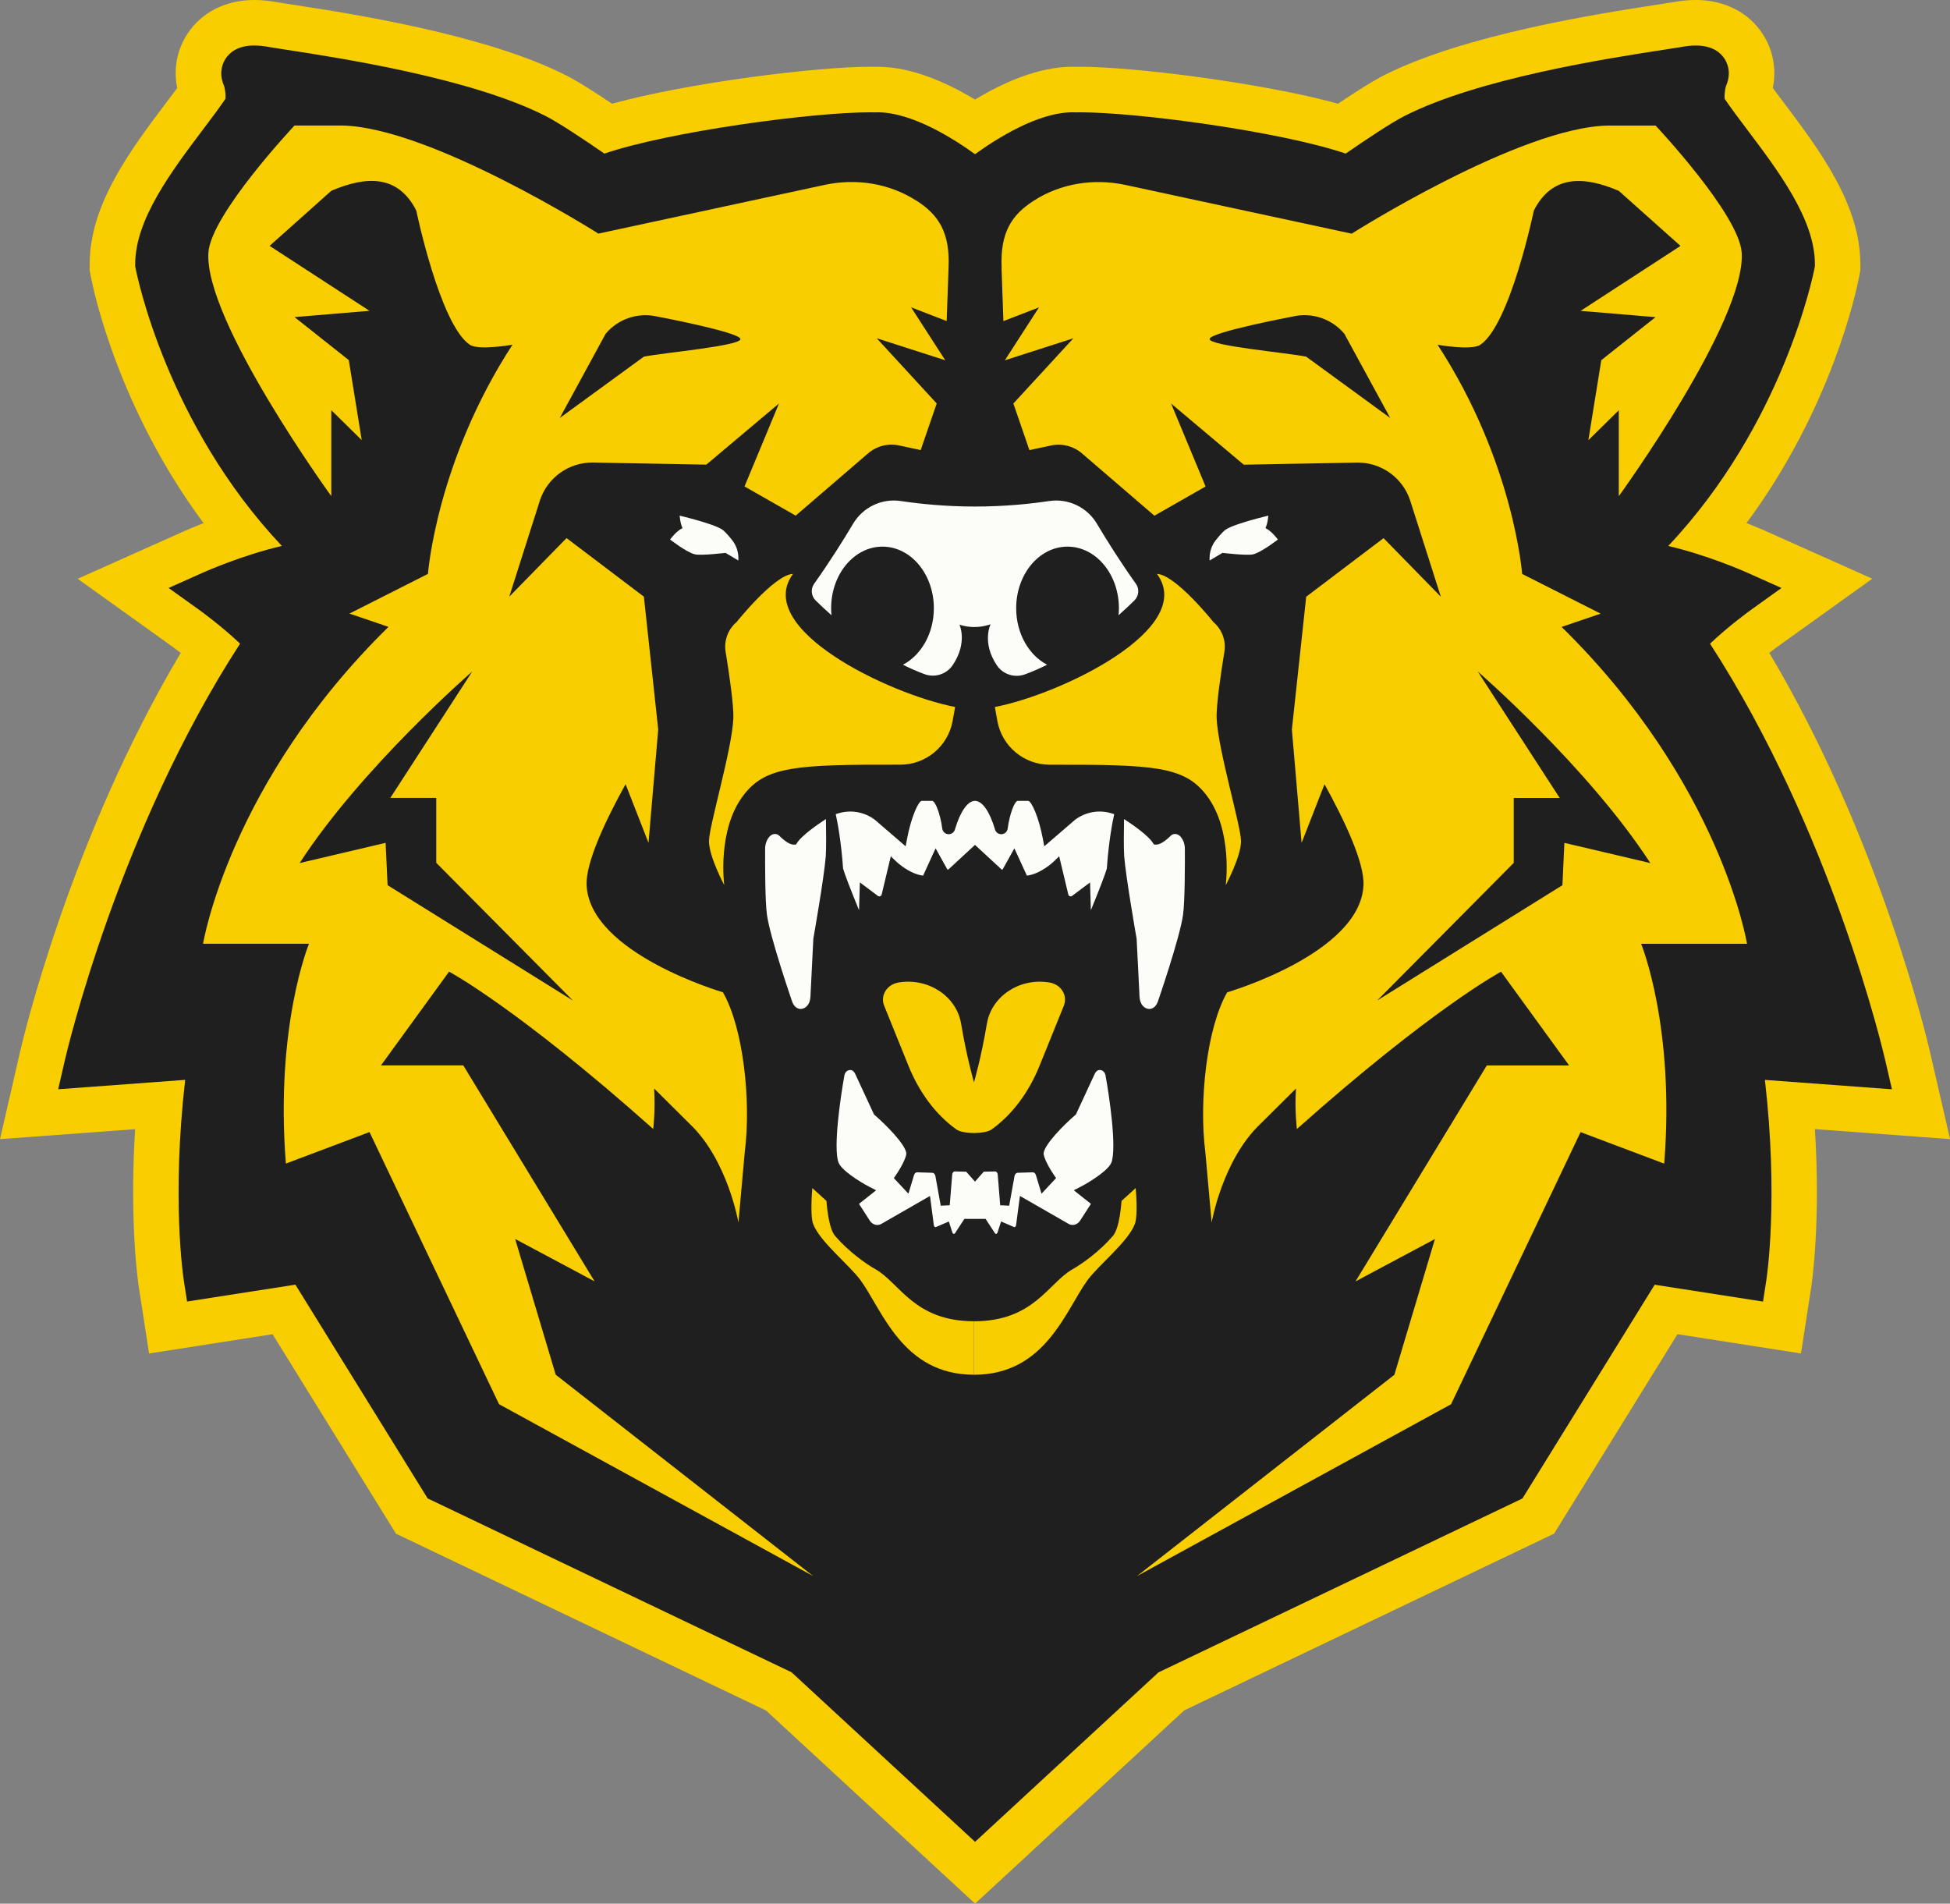<?xml version="1.0" encoding="UTF-8"?>
<svg id="Layer_2" xmlns="http://www.w3.org/2000/svg" viewBox="0 0 857.45 837.08">
  <rect x="0" y="0" width="857.45" height="837.08" fill="#808080" stroke="none"/>
  <defs>
    <style>
      .cls-1 {
        fill: #1f1f1f;
      }

      .cls-2 {
        fill: #fcfdf8;
      }

      .cls-3 {
        fill: #f8ce00;
      }
    </style>
  </defs>
  <g id="Logos">
    <g>
      <path class="cls-3" d="M336.74,752.08l-162.62-77.7-54.26-87.7-54.31,8.47-4.52-29.23c-.2-1.3-4.21-27.96-1.61-69.41l-59.42,4.39,8.97-39.03c.92-3.98,21.77-92.99,70.5-174.78-2.1-1.62-3.48-2.62-3.51-2.64l-41.8-29.95,46.97-21.01c.74-.33,3.8-1.68,8.38-3.47-37.42-50.45-48.28-101.77-49.54-108.27l-.54-2.79v-2.82c0-26.32,18-50.22,33.89-71.3,1.6-2.12,3.16-4.19,4.6-6.14-1.67-8.25-.18-16.59,4.41-23.69C88.49,5.47,99.2,0,111.74,0c3.27,0,6.77.35,10.41,1.03,1.02.16,2.13.34,3.33.53l3.2.49c25.32,3.89,84.61,13.01,120.2,31.06,1.76.9,6.6,3.35,20.22,12.49,33.51-9.2,89.66-16.25,113.64-16.25.53,0,1.06,0,1.6.03.51-.02,1.01-.03,1.5-.03,14.8,0,30.21,6.78,42.89,14.43,12.69-7.66,28.09-14.43,42.89-14.43.49,0,.99.01,1.5.03.54-.02,1.07-.03,1.6-.03,23.98,0,80.12,7.05,113.64,16.25,13.6-9.13,18.45-11.59,20.22-12.49,35.59-18.05,94.88-27.17,120.19-31.06l3.27-.51c1.15-.19,2.26-.36,3.28-.52,3.65-.68,7.14-1.03,10.4-1.03,12.53,0,23.25,5.47,29.41,15.01,4.58,7.1,6.08,15.44,4.4,23.68,1.45,1.96,3,4.02,4.6,6.14,15.89,21.09,33.89,44.99,33.89,71.31v2.82l-.53,2.77c-1.26,6.52-12.12,57.84-49.54,108.29,4.59,1.79,7.65,3.14,8.39,3.47l46.93,20.99-41.78,29.97s-1.41,1.02-3.5,2.64c48.73,81.79,69.58,170.8,70.5,174.77l8.98,39.03-59.42-4.39c2.6,41.46-1.41,68.11-1.61,69.42l-4.51,29.22-54.31-8.47-54.25,87.7-162.62,77.7-91.99,85-91.99-85Z"/>
      <path class="cls-1" d="M348.09,735.34l-160.05-76.47-58.15-93.99-47.63,7.42-1.46-9.43c-.24-1.54-5.37-35.89.63-88.04l-55.85,4.13,2.9-12.6c.96-4.17,23.59-100.76,77.08-183.34-8.22-7.83-17.8-14.72-17.92-14.81l-13.5-9.67,15.16-6.78c.94-.42,17.17-7.62,34.64-11.7-50.57-53.56-63.74-119.1-64.32-122.11l-.17-.9v-.91c0-19.63,15.87-40.69,29.87-59.27,3.65-4.84,7.11-9.43,9.82-13.43.16-1.41-.17-4.32-.57-5.55-2.53-5.74-.72-10,.59-12.03,1.72-2.67,5.31-5.85,12.6-5.85,2.11,0,4.47.25,7,.74,1.09.17,2.3.36,3.61.58l3.28.51c24.37,3.75,81.45,12.53,114.19,29.13,5.8,2.94,16.74,10.24,25.92,16.57,28.09-9.6,90.95-18.16,116.99-18.16.52,0,1.05.02,1.59.04.51-.02,1.03-.04,1.51-.04,15.2,0,33.47,11.6,42.89,18.42,9.43-6.82,27.69-18.42,42.89-18.42.48,0,1,.02,1.51.04.53-.03,1.07-.04,1.59-.04,26.05,0,88.9,8.57,116.99,18.16,9.14-6.31,20.1-13.62,25.92-16.57,32.74-16.61,89.82-25.38,114.19-29.13l3.36-.52c1.25-.2,2.45-.4,3.54-.56,2.56-.5,4.9-.74,7-.74,7.29,0,10.88,3.18,12.6,5.85,1.31,2.04,3.12,6.29.59,12.03-.4,1.23-.73,4.14-.57,5.55,2.71,4,6.17,8.59,9.82,13.43,14,18.58,29.87,39.64,29.87,59.27v.91l-.17.9c-.58,3-13.76,68.54-64.32,122.11,17.47,4.08,33.7,11.28,34.64,11.7l15.15,6.78-13.49,9.68c-.12.08-9.71,6.99-17.92,14.81,53.49,82.58,76.12,179.16,77.08,183.34l2.9,12.6-55.85-4.13c6,52.15.87,86.5.63,88.04l-1.46,9.44-47.64-7.42-58.15,93.99-160.05,76.47-80.64,74.51-80.64-74.51Z"/>
      <g>
        <path class="cls-2" d="M352.08,443.65c-1.69,0-3.12-1.28-3.82-3.41-.1-.3-9.57-27.8-11.01-37.93-.84-5.96-.85-22.33-.81-29.09.01-1.97.66-3.87,1.79-5.21.7-.84,1.59-1.3,2.51-1.3.56,0,1.09.17,1.6.49,1.96,1.94,4.64,4.18,6.56,4.18h1.07l.62-.9c2.07-3.13,8.33-7.58,12.59-10.34.08,4.73.18,12.96-.07,16.32-.67,9.01-5.4,35.94-5.45,36.21l-.02.12-1.28,25.56c-.17,3.48-2.29,5.29-4.28,5.29h0Z"/>
        <path class="cls-2" d="M479.34,387.99l-7.93,5.95c-.19.14-.4.21-.62.21-.4,0-.9-.25-1.03-.81l-4.02-16.82-2.52,2.43c-.06.06-5.68,5.38-11.68,6.07l-5.5-12-5.12,9.21c-.08.15-.23.17-.29.17-.12,0-.19-.07-.22-.09l-11.69-10.8-11.69,10.8s-.09.09-.22.09c-.06,0-.2-.02-.29-.17l-5.12-9.21-5.5,12c-6-.69-11.62-6.02-11.68-6.07l-2.52-2.41-4.02,16.81c-.13.56-.63.81-1.03.81-.22,0-.43-.07-.62-.21l-7.93-5.95-.37,12.22c-3.78-9.23-6.25-15.68-7.01-18.29-.82-11.89-2.45-20.37-3.24-23.95l1.35-.4c1.65-.49,3.36-.74,5.07-.74,3.82,0,7.6,1.25,10.67,3.53l13.66,11.76.64-3.41c1.73-9.18,4.96-16.58,6.48-16.58h4.49c1.47,0,3.69,6.04,4.48,12.19.21,1.45,1.41,2.48,2.84,2.48,1.27,0,2.37-.82,2.73-2.05,2.32-7.9,5.62-12.62,8.82-12.62s6.51,4.72,8.82,12.62c.36,1.23,1.46,2.05,2.73,2.05,1.43,0,2.63-1.03,2.83-2.45.8-6.19,3.01-12.22,4.48-12.22h4.49c1.52,0,4.75,7.39,6.48,16.58l.64,3.41,13.66-11.76c3.06-2.28,6.85-3.53,10.67-3.53,1.72,0,3.43.25,5.07.74l1.35.4c-.79,3.58-2.42,12.06-3.24,23.95-.76,2.61-3.23,9.07-7.01,18.29l-.37-12.22Z"/>
        <path class="cls-2" d="M505.36,443.65c-2,0-4.11-1.82-4.28-5.29l-1.28-25.56-.02-.12c-.05-.27-4.78-27.2-5.45-36.21-.25-3.36-.15-11.59-.07-16.32,4.26,2.76,10.52,7.21,12.59,10.34l.57.86s1.03.03,1.04.03c2.01,0,4.69-2.24,6.65-4.18.51-.33,1.05-.49,1.6-.49.92,0,1.81.46,2.51,1.3,1.13,1.35,1.78,3.25,1.79,5.21.04,6.76.03,23.13-.81,29.09-1.43,10.13-10.9,37.63-11,37.9-.71,2.16-2.14,3.44-3.83,3.44Z"/>
      </g>
      <path class="cls-2" d="M437.99,542.56c-.24,0-.42-.19-.53-.36l-4.07-6.23h-9.34l-4.07,6.23c-.11.16-.28.35-.53.35-.23,0-.53-.17-.69-.66l-1.54-4.78-5.68,2.45c-.07.03-.13.04-.19.04-.29,0-.66-.35-.73-.92l-1.68-12.8-21.35,12.26c-.57.33-1.19.5-1.82.5-1.3,0-2.56-.74-3.35-1.98l-4.7-7.3,7.53-5.97-2.76-1.42c-4.68-2.4-12.56-7.47-13.79-10.82-2.41-6.52,1-29.44,2.51-37.72l.02-.15c.2-1.91,1.48-2.78,2.58-2.78.93,0,1.71.57,2.19,1.61l8.34,17.97.33.28c5.09,4.39,13.35,12.79,13.84,16.65.2,1.6-2.21,6.28-4.56,9.7l-.91,1.32,6.41,6.85,2.47-8.19c.22-.73.76-1.21,1.34-1.21l6.7.21c.59.02,1.13.54,1.33,1.29l2.37,13.18,3.96-.19,1.08-13.5c.06-.75.56-1.37,1.11-1.37l5.05.11,3.86,4.37,3.85-4.37,5.03-.11c.57,0,1.06.61,1.12,1.37l1.08,13.5,3.96.19,2.37-13.18c.2-.74.74-1.27,1.33-1.29,0,0,6.67-.21,6.67-.21.61,0,1.15.49,1.37,1.21l2.47,8.19,6.41-6.85-.91-1.33c-2.35-3.42-4.76-8.1-4.56-9.7.49-3.87,8.75-12.27,13.84-16.65l.33-.28,8.34-17.97c.48-1.04,1.26-1.61,2.19-1.61,1.1,0,2.38.87,2.58,2.78l.02.15c1.52,8.28,4.92,31.2,2.51,37.72-1.24,3.36-9.12,8.42-13.79,10.82l-2.76,1.42,7.53,5.97-4.7,7.3c-.81,1.26-2.03,1.98-3.35,1.98-.63,0-1.24-.17-1.82-.5l-21.35-12.26-1.68,12.8c-.07.57-.44.92-.73.92-.06,0-.12-.01-.19-.04l-5.68-2.45-1.54,4.78c-.16.49-.46.66-.69.66Z"/>
      <g>
        <path class="cls-3" d="M384.98,558.12c-4.31-2.44-11.92-7.84-17.8-14.7-3.09-3.61-3.76-15.35-3.76-15.35l-6.23-5.67s-1.09,11.97.36,15.79c2.97,7.85,15.97,18.04,20.9,24.82,9.53,13.11,18.45,41.48,49.84,41.48v-23.52c-26.32,0-32.66-16.83-43.31-22.86Z"/>
        <path class="cls-3" d="M499.38,522.4l-6.23,5.67s-.66,11.74-3.76,15.35c-5.88,6.86-13.49,12.25-17.8,14.7-10.65,6.04-16.98,22.86-43.31,22.86v23.52c31.39,0,40.31-28.37,49.84-41.48,4.93-6.79,17.94-16.98,20.9-24.82,1.45-3.82.36-15.79.36-15.79Z"/>
      </g>
      <g>
        <path class="cls-2" d="M534.61,237.51s2.84-3.65,4.41-4.68c3.99-2.63,18.68-6.09,18.68-6.09,0,0-.21,3.36-1.26,5.46,2.94,1.47,5.46,5.04,5.46,5.04,0,0-7.45,5.82-11.05,6.54-2.85.58-13.31-.67-13.31-.67l-5.67,3.36v-1.08c.02-2.85.97-5.62,2.73-7.88Z"/>
        <path class="cls-2" d="M321.95,237.51s-2.84-3.65-4.41-4.68c-3.99-2.63-18.68-6.09-18.68-6.09,0,0,.21,3.36,1.26,5.46-2.94,1.47-5.46,5.04-5.46,5.04,0,0,7.45,5.82,11.05,6.54,2.85.58,13.31-.67,13.31-.67l5.67,3.36v-1.08c-.02-2.85-.97-5.62-2.73-7.88Z"/>
      </g>
      <path class="cls-3" d="M402.98,88.26c-11.9-7.68-26.52-9.94-40.37-6.96l-99.48,21.42s-74.17-47.03-112.95-47.53h-20.67s-36.79,39.06-37.87,55.9c-1.92,29.92,54.04,107.07,54.04,107.07v-37.79l13.38,13.16-5.69-35.19-23.85-18.91,32.95-2.76-43.92-28.56,27.14-24.22c15.12-6.47,29.3-7.28,37.36,8.72,0,0,10.38,50.05,23.51,58.96,3.89,2.64,18.79,0,18.79,0-33.51,51.49-37.16,100.76-37.17,100.77l-34.52,17.46,17.17,5.84c-70.07,68.76-81.54,139.35-81.54,139.35h46.57s-14.95,36.19-10.15,96.65l36.77-13.86,56.96,119.66,138.13,75.58-113.21-88.54-17.84-59.69,34.93,18.64-57.73-94.96h-36.2l29.95-41.23h0s0,0,0,0h0s29.98,15.96,89.76,69.18c0,0,1.01-8.22.4-17.79l15.73,15.62c16.61,15.82,21.35,43.31,21.35,43.31l2.79-31.17h0c2.81-21.86-.53-54.25-9.62-70.08,0,0-58.58-17.06-59.94-47.1-.46-10.08,8.62-29.01,17.14-44.4l10.08,25.79,4.27-49.82-6.3-58.42-34.01-25.76-25.19,25.76,13.41-42.1c3.25-10.22,12.83-17.08,23.55-16.88l49.7.92h0l31.95-26.89-15.16,36.48,22.5,12.84,31.87-27.41c3.73-3.21,8.75-4.49,13.57-3.46l9.52,2.04,7.05-20.5-26.38-28.67,30.13,9.67-15.01-23.27,15.64,6.04.82-23.3c.74-15.79-4.48-23.45-14.07-29.64ZM251.89,439.93l-81.46-50.7-.87-18.62-37.8,8.89c27.29-42.08,75.9-84.25,75.9-84.25l-36.03,55.6h20.2v28.54l60.07,60.53ZM283.1,156.84l-36.95,26.95,20.17-37.03c5.53-6.59,14.29-9.51,22.67-7.57,0,0,36.05,6.81,36.58,9.85.52,3.04-34.49,6.12-42.46,7.8Z"/>
      <path class="cls-3" d="M440.4,117.9l.82,23.3,15.64-6.04-15.01,23.27,30.13-9.67-26.38,28.67,7.05,20.5,9.52-2.04c4.81-1.03,9.83.25,13.57,3.46l31.87,27.41,22.5-12.84-15.16-36.48,31.95,26.89h0l49.7-.92c10.72-.2,20.3,6.67,23.55,16.88l13.41,42.1-25.19-25.76-34.01,25.76-6.3,58.42,4.27,49.82,10.08-25.79c8.52,15.4,17.6,34.32,17.14,44.4-1.36,30.05-59.94,47.1-59.94,47.1-9.1,15.83-12.43,48.22-9.62,70.08h0l2.79,31.17s4.73-27.49,21.35-43.31l15.73-15.62c-.61,9.57.4,17.79.4,17.79,59.77-53.22,89.73-69.14,89.76-69.18h0s0,0,0,0h0s29.95,41.23,29.95,41.23h-36.2s-57.73,94.96-57.73,94.96l34.93-18.64-17.84,59.69-113.21,88.54,138.13-75.58,56.96-119.66,36.77,13.86c4.8-60.46-10.15-96.65-10.15-96.65h46.57s-11.47-70.59-81.54-139.35l17.17-5.84-34.52-17.46s-3.66-49.27-37.17-100.77c0,0,14.9,2.64,18.79,0,13.14-8.9,23.51-58.96,23.51-58.96,8.06-15.99,22.24-15.18,37.36-8.72l27.14,24.22-43.92,28.56,32.95,2.76-23.85,18.91-5.69,35.19,13.38-13.16v37.79s55.95-77.15,54.04-107.07c-1.08-16.85-37.87-55.9-37.87-55.9h-20.67c-38.78.49-112.95,47.53-112.95,47.53l-99.48-21.42c-13.85-2.98-28.47-.73-40.37,6.96-9.59,6.19-14.8,13.85-14.07,29.64ZM665.62,379.4v-28.54h20.2s-36.03-55.6-36.03-55.6c0,0,48.6,42.17,75.9,84.25l-37.8-8.89-.87,18.62-81.46,50.7,60.07-60.53ZM531.88,149.03c.52-3.04,36.58-9.85,36.58-9.85,8.38-1.94,17.14.98,22.67,7.57l20.17,37.03-36.95-26.95c-7.98-1.68-42.99-4.76-42.46-7.8Z"/>
      <g>
        <path class="cls-3" d="M419.99,310.87c-29.36-5.67-88.9-34.5-71.29-58.52-8.16.28-24.85,21.22-24.85,21.22-3.77,3.22-5.58,8.16-4.78,13.06,1.48,9.06,3.64,23.47,3.39,29.33-.59,13.74-10.71,47.24-10.71,53.95s6.72,19.31,6.72,19.31c0,0-3.26-24.14,8.4-39.47,9.73-12.8,22.82-13.61,68.95-13.51,11.33.02,21.06-8.09,23.07-19.24l1.1-6.14Z"/>
        <path class="cls-3" d="M545.7,369.92c0-6.72-10.12-40.21-10.71-53.95-.25-5.86,1.91-20.27,3.39-29.33.8-4.89-1.01-9.84-4.78-13.06,0,0-16.68-20.95-24.85-21.22,17.61,24.02-41.93,52.85-71.29,58.52l1.1,6.14c2.01,11.15,11.74,19.26,23.07,19.24,46.13-.1,59.22.71,68.95,13.51,11.65,15.33,8.4,39.47,8.4,39.47,0,0,6.72-12.6,6.72-19.31Z"/>
      </g>
      <path class="cls-3" d="M433.95,450.13c-2.48,14.92-5.67,25.79-5.67,25.79,0,0-3.18-10.88-5.67-25.79-1.99-11.96-14.15-20.11-27.04-18.18-.13.02-.26.04-.39.06-5.14.77-8.22,5.71-6.39,10.23l10.68,26.41c4.67,11.55,11.89,21.4,21.04,27.96,2.97,2.13,12.58,2.13,15.55,0,9.15-6.56,16.37-16.41,21.04-27.96l10.68-26.41c1.83-4.52-1.25-9.46-6.39-10.23-.13-.02-.26-.04-.39-.06-12.89-1.94-25.05,6.21-27.04,18.18Z"/>
      <path class="cls-2" d="M499.45,256.66c-6.93-9.74-12.86-19.21-17.12-26.37-4.32-7.26-12.59-11.22-20.95-9.98-8.2,1.23-19.55,2.42-32.65,2.42s-24.44-1.19-32.64-2.42c-8.36-1.25-16.63,2.71-20.96,9.97-4.26,7.17-10.19,16.63-17.12,26.37-1.62,2.28-1.36,5.41.63,7.37,1.75,1.72,4.11,3.97,6.98,6.51-.1-1.02-.16-2.04-.16-3.09,0-14.96,10.11-27.08,22.58-27.08s22.59,12.12,22.59,27.08c0,11.13-5.61,20.69-13.61,24.85,3.08,1.54,6.26,2.94,9.49,4.14,4.51,1.67,9.64.08,12.35-3.89,6.78-9.95,3.04-17.85,3.04-17.85,4.16,1.33,8.62,1.36,12.8.09l.86-.26s-3.95,8.02,2.78,18.04c2.69,4.01,7.83,5.62,12.36,3.96,3.32-1.22,6.58-2.65,9.74-4.23-8.01-4.16-13.61-13.72-13.61-24.85,0-14.96,10.11-27.08,22.58-27.08s22.59,12.12,22.59,27.08c0,1.05-.06,2.07-.16,3.09,2.87-2.54,5.24-4.79,6.98-6.51,1.99-1.97,2.26-5.09.63-7.37Z"/>
    </g>
  </g>
</svg>